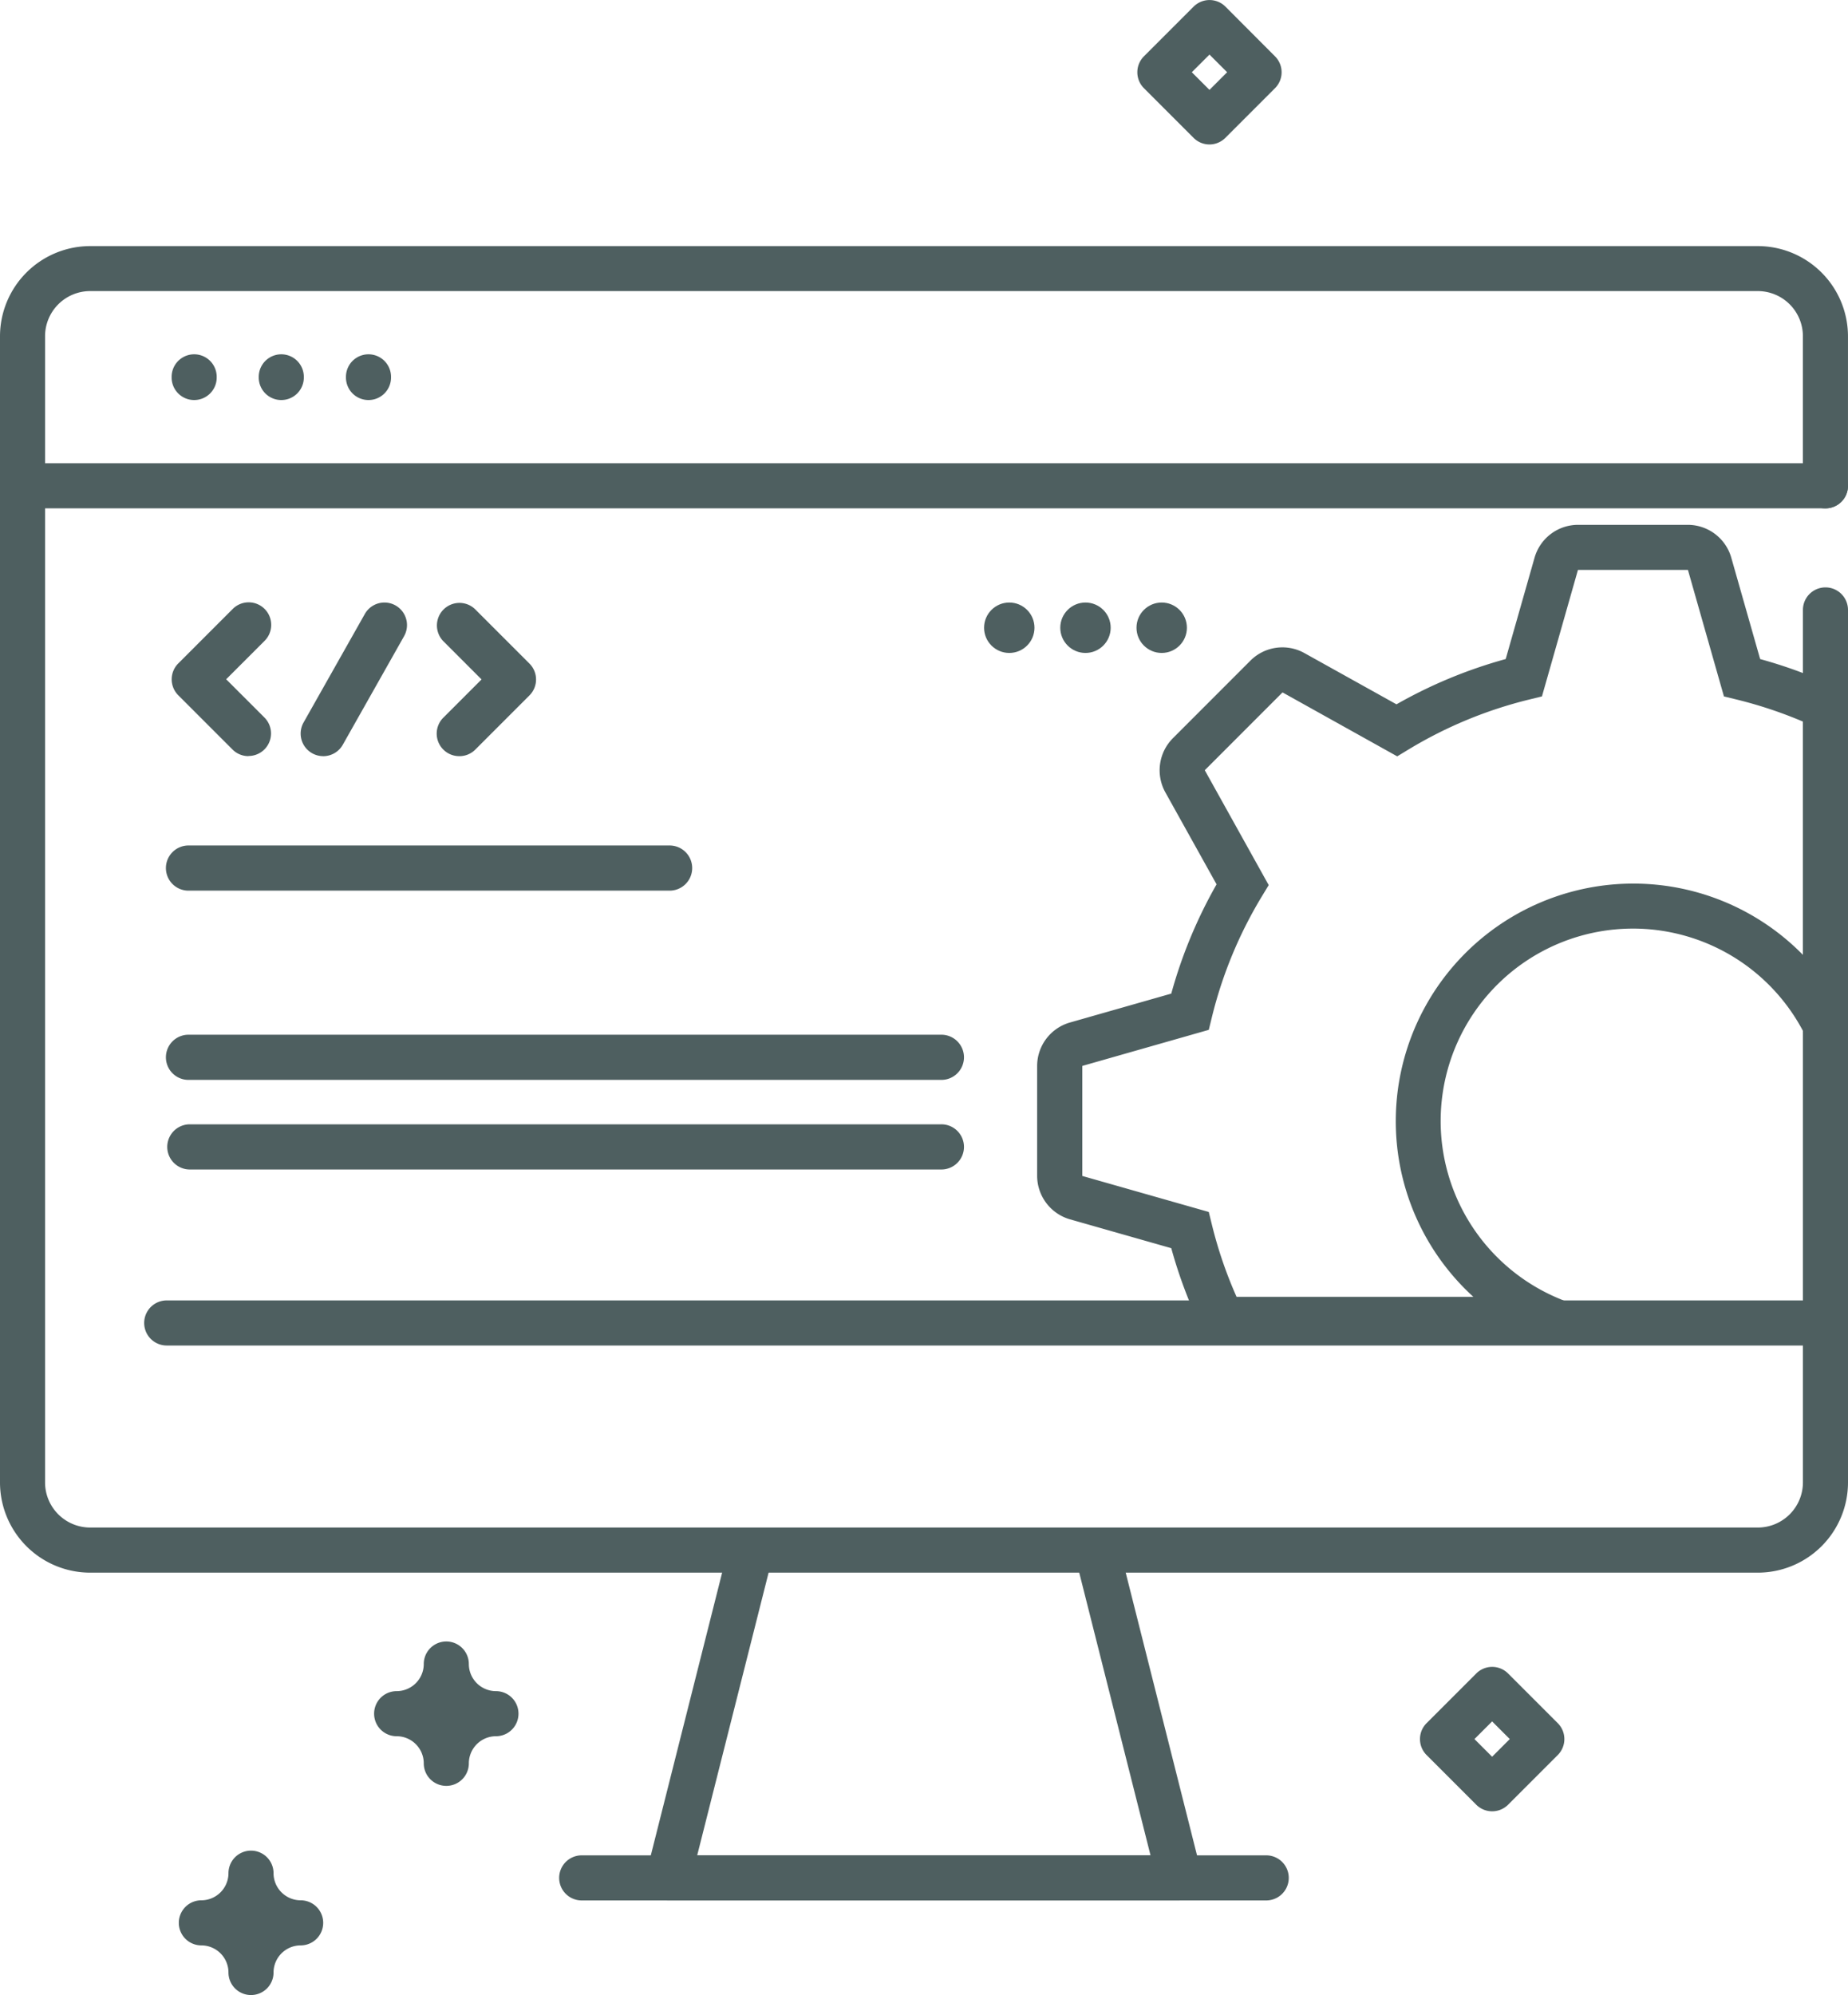 <svg xmlns="http://www.w3.org/2000/svg" id="Group_6" width="93.054" height="100.426" data-name="Group 6" viewBox="0 0 93.054 100.426"><path id="Path_85" fill="#4e5f60" d="M306.955,42.032a1.134,1.134,0,0,1-.8-.332l-2.5-2.5a1.134,1.134,0,0,1,0-1.605l2.5-2.5a1.134,1.134,0,0,1,1.605,0l2.494,2.5a1.134,1.134,0,0,1,0,1.605l-2.5,2.5A1.136,1.136,0,0,1,306.955,42.032Zm-.889-3.636.889.889.889-.889-.889-.889Z" data-name="Path 85" transform="translate(-246.053 -34.76)"/><path id="Path_86" fill="#4e5f60" d="M369.668,411.717a1.134,1.134,0,0,1-.8-.332l-2.5-2.5a1.135,1.135,0,0,1,0-1.605l2.5-2.5a1.134,1.134,0,0,1,1.605,0l2.5,2.5a1.134,1.134,0,0,1,0,1.605l-2.5,2.5A1.136,1.136,0,0,1,369.668,411.717Zm-.889-3.636.889.889.889-.889-.889-.889Z" data-name="Path 86" transform="translate(-294.534 -320.54)"/><path id="Path_87" fill="#4e5f60" d="M94.3,452.475a1.134,1.134,0,0,1-1.134-1.134,1.367,1.367,0,0,0-1.365-1.365,1.135,1.135,0,0,1,0-2.27,1.368,1.368,0,0,0,1.365-1.365,1.135,1.135,0,1,1,2.27,0,1.367,1.367,0,0,0,1.365,1.365,1.135,1.135,0,0,1,0,2.27,1.367,1.367,0,0,0-1.365,1.365,1.134,1.134,0,0,1-1.136,1.134Z" data-name="Path 87" transform="translate(-81.662 -352.049)"/><path id="Path_88" fill="#4e5f60" d="M137.633,406.077a1.134,1.134,0,0,1-1.134-1.134,1.367,1.367,0,0,0-1.365-1.365,1.135,1.135,0,1,1,0-2.27,1.367,1.367,0,0,0,1.365-1.365,1.135,1.135,0,0,1,2.27,0,1.367,1.367,0,0,0,1.365,1.365,1.135,1.135,0,0,1,0,2.27,1.368,1.368,0,0,0-1.365,1.365,1.134,1.134,0,0,1-1.136,1.134Z" data-name="Path 88" transform="translate(-115.161 -316.18)"/><path id="Path_90" fill="#4e5f60" d="M221.165,393.4H195.422a1.134,1.134,0,0,1-1.1-1.413l4.052-16.056a1.135,1.135,0,0,1,2.2.555l-3.7,14.643H219.7l-3.727-14.775a1.135,1.135,0,0,1,2.2-.555l4.084,16.186a1.134,1.134,0,0,1-1.1,1.413Z" data-name="Path 90" transform="translate(-161.767 -297.737)"/><g id="Group_8" data-name="Group 8" transform="translate(52.222 26.419)"><path id="Path_94" fill="#4e5f60" d="M312.619,196.707H289.7l-.31-.64a23.952,23.952,0,0,1-1.534-4.077l-5.106-1.454a2.284,2.284,0,0,1-1.648-2.183v-5.539a2.278,2.278,0,0,1,1.648-2.183l5.106-1.456a23.938,23.938,0,0,1,2.281-5.5l-2.584-4.64a2.286,2.286,0,0,1,.379-2.71l3.915-3.917a2.277,2.277,0,0,1,2.711-.376l4.638,2.581a23.92,23.92,0,0,1,5.5-2.279l1.454-5.106a2.279,2.279,0,0,1,2.183-1.65h5.538a2.279,2.279,0,0,1,2.183,1.651l1.454,5.106a23.968,23.968,0,0,1,3.764,1.382l.656.305v21.571l-2.15-4.318a9.685,9.685,0,1,0-12.4,13.251Zm-21.485-2.27h11.931a11.96,11.96,0,1,1,16.595-17.214V165.481a21.843,21.843,0,0,0-3.335-1.109l-.64-.157-1.813-6.368h-5.538l-1.813,6.368-.641.157a21.653,21.653,0,0,0-6.083,2.518l-.564.342-5.775-3.219-3.915,3.917,3.219,5.783-.342.564a21.668,21.668,0,0,0-2.518,6.082l-.157.64-6.368,1.816v5.539l6.368,1.813.157.641a21.581,21.581,0,0,0,1.242,3.631Z" data-name="Path 94" transform="translate(-281.1 -155.578)"/></g><path id="Path_95" fill="#4e5f60" d="M56,97.714v7.524S56,95.833,56,97.714Z" data-name="Path 95" transform="translate(-54.866 -80.791)"/><path id="Path_96" fill="#4e5f60" d="M142.917,139.761H52.139a1.135,1.135,0,1,1,0-2.27h90.778a1.135,1.135,0,0,1,0,2.27Z" data-name="Path 96" transform="translate(-50.998 -114.173)"/><g id="Group_10" data-name="Group 10" transform="translate(0 12.384)"><g id="Group_9" data-name="Group 9" transform="translate(0 0)"><path id="Path_98" fill="#4e5f60" d="M167.5,325.448h-83.4a1.135,1.135,0,0,1,0-2.27h83.4a1.135,1.135,0,0,1,0,2.27Z" data-name="Path 98" transform="translate(-75.705 -270.102)"/><path id="Path_99" fill="#4e5f60" d="M210.668,448.537H176.2a1.135,1.135,0,0,1,0-2.27h34.468a1.135,1.135,0,1,1,0,2.27Z" data-name="Path 99" transform="translate(-146.909 -365.257)"/><path id="Path_100" fill="#4e5f60" d="M90.216,115.636a1.134,1.134,0,0,1-1.134-1.134v-.033a1.135,1.135,0,1,1,2.27,0v.033a1.134,1.134,0,0,1-1.136,1.134Z" data-name="Path 100" transform="translate(-80.44 -107.883)"/><path id="Path_101" fill="#4e5f60" d="M109.541,115.636a1.134,1.134,0,0,1-1.134-1.134v-.033a1.135,1.135,0,1,1,2.27,0v.033a1.134,1.134,0,0,1-1.136,1.134Z" data-name="Path 101" transform="translate(-95.378 -107.883)"/><path id="Path_102" fill="#4e5f60" d="M128.868,115.636a1.134,1.134,0,0,1-1.134-1.134v-.033a1.135,1.135,0,1,1,2.27,0v.033a1.134,1.134,0,0,1-1.136,1.134Z" data-name="Path 102" transform="translate(-110.314 -107.883)"/><path id="Path_103" fill="#4e5f60" d="M139.514,156.1H55.539A4.545,4.545,0,0,1,51,151.563v-57.7a4.545,4.545,0,0,1,4.539-4.539h83.975a4.545,4.545,0,0,1,4.539,4.539v7.529a1.135,1.135,0,0,1-2.27,0V93.859a2.272,2.272,0,0,0-2.27-2.27H55.539a2.272,2.272,0,0,0-2.27,2.27v57.7a2.272,2.272,0,0,0,2.27,2.27h83.975a2.272,2.272,0,0,0,2.27-2.27V107.639a1.135,1.135,0,1,1,2.27,0v43.925A4.545,4.545,0,0,1,139.514,156.1Z" data-name="Path 103" transform="translate(-51 -89.32)"/></g><path id="Path_104" fill="#4e5f60" d="M126.952,266.528H89.11a1.137,1.137,0,1,1,0-2.273h37.844a1.137,1.137,0,1,1,0,2.273Z" data-name="Path 104" transform="translate(-79.585 -224.553)"/><path id="Path_105" fill="#4e5f60" d="M113.336,224.538H89.11a1.137,1.137,0,1,1,0-2.273h24.226a1.137,1.137,0,0,1,0,2.273Z" data-name="Path 105" transform="translate(-79.585 -192.089)"/><path id="Path_106" fill="#4e5f60" d="M126.926,286.394H89.083a1.137,1.137,0,0,1,0-2.273h37.844a1.137,1.137,0,1,1,0,2.273Z" data-name="Path 106" transform="translate(-79.558 -239.909)"/><path id="Path_107" fill="#4e5f60" d="M92.948,176.124a1.131,1.131,0,0,1-.8-.332l-2.731-2.731a1.134,1.134,0,0,1,0-1.605l2.731-2.731a1.135,1.135,0,1,1,1.605,1.605l-1.925,1.925,1.925,1.925a1.134,1.134,0,0,1-.8,1.937Z" data-name="Path 107" transform="translate(-80.439 -150.446)"/><path id="Path_108" fill="#4e5f60" d="M149.015,176.123a1.134,1.134,0,0,1-.8-1.937l1.925-1.925-1.925-1.925a1.135,1.135,0,0,1,1.605-1.605l2.731,2.731a1.134,1.134,0,0,1,0,1.605l-2.731,2.731a1.13,1.13,0,0,1-.8.326Z" data-name="Path 108" transform="translate(-125.892 -150.444)"/><path id="Path_109" fill="#4e5f60" d="M118.835,176.123a1.136,1.136,0,0,1-.988-1.693l3.085-5.463a1.135,1.135,0,1,1,1.977,1.117l-3.085,5.463a1.136,1.136,0,0,1-.989.578Z" data-name="Path 109" transform="translate(-102.562 -150.444)"/></g><path id="Path_111" fill="#4e5f60" d="M332.115,260.156Z" data-name="Path 111" transform="translate(-264.601 -201.485)"/><path id="Path_112" fill="#4e5f60" d="M397.739,228.192Z" data-name="Path 112" transform="translate(-315.179 -170.004)"/><circle id="Ellipse_7" cx="1.269" cy="1.269" r="1.269" fill="#4e5f60" data-name="Ellipse 7" transform="translate(57.227 30.33)"/><circle id="Ellipse_8" cx="1.269" cy="1.269" r="1.269" fill="#4e5f60" data-name="Ellipse 8" transform="translate(53.389 30.33)"/><circle id="Ellipse_9" cx="1.269" cy="1.269" r="1.269" fill="#4e5f60" data-name="Ellipse 9" transform="translate(49.552 30.33)"/></svg>